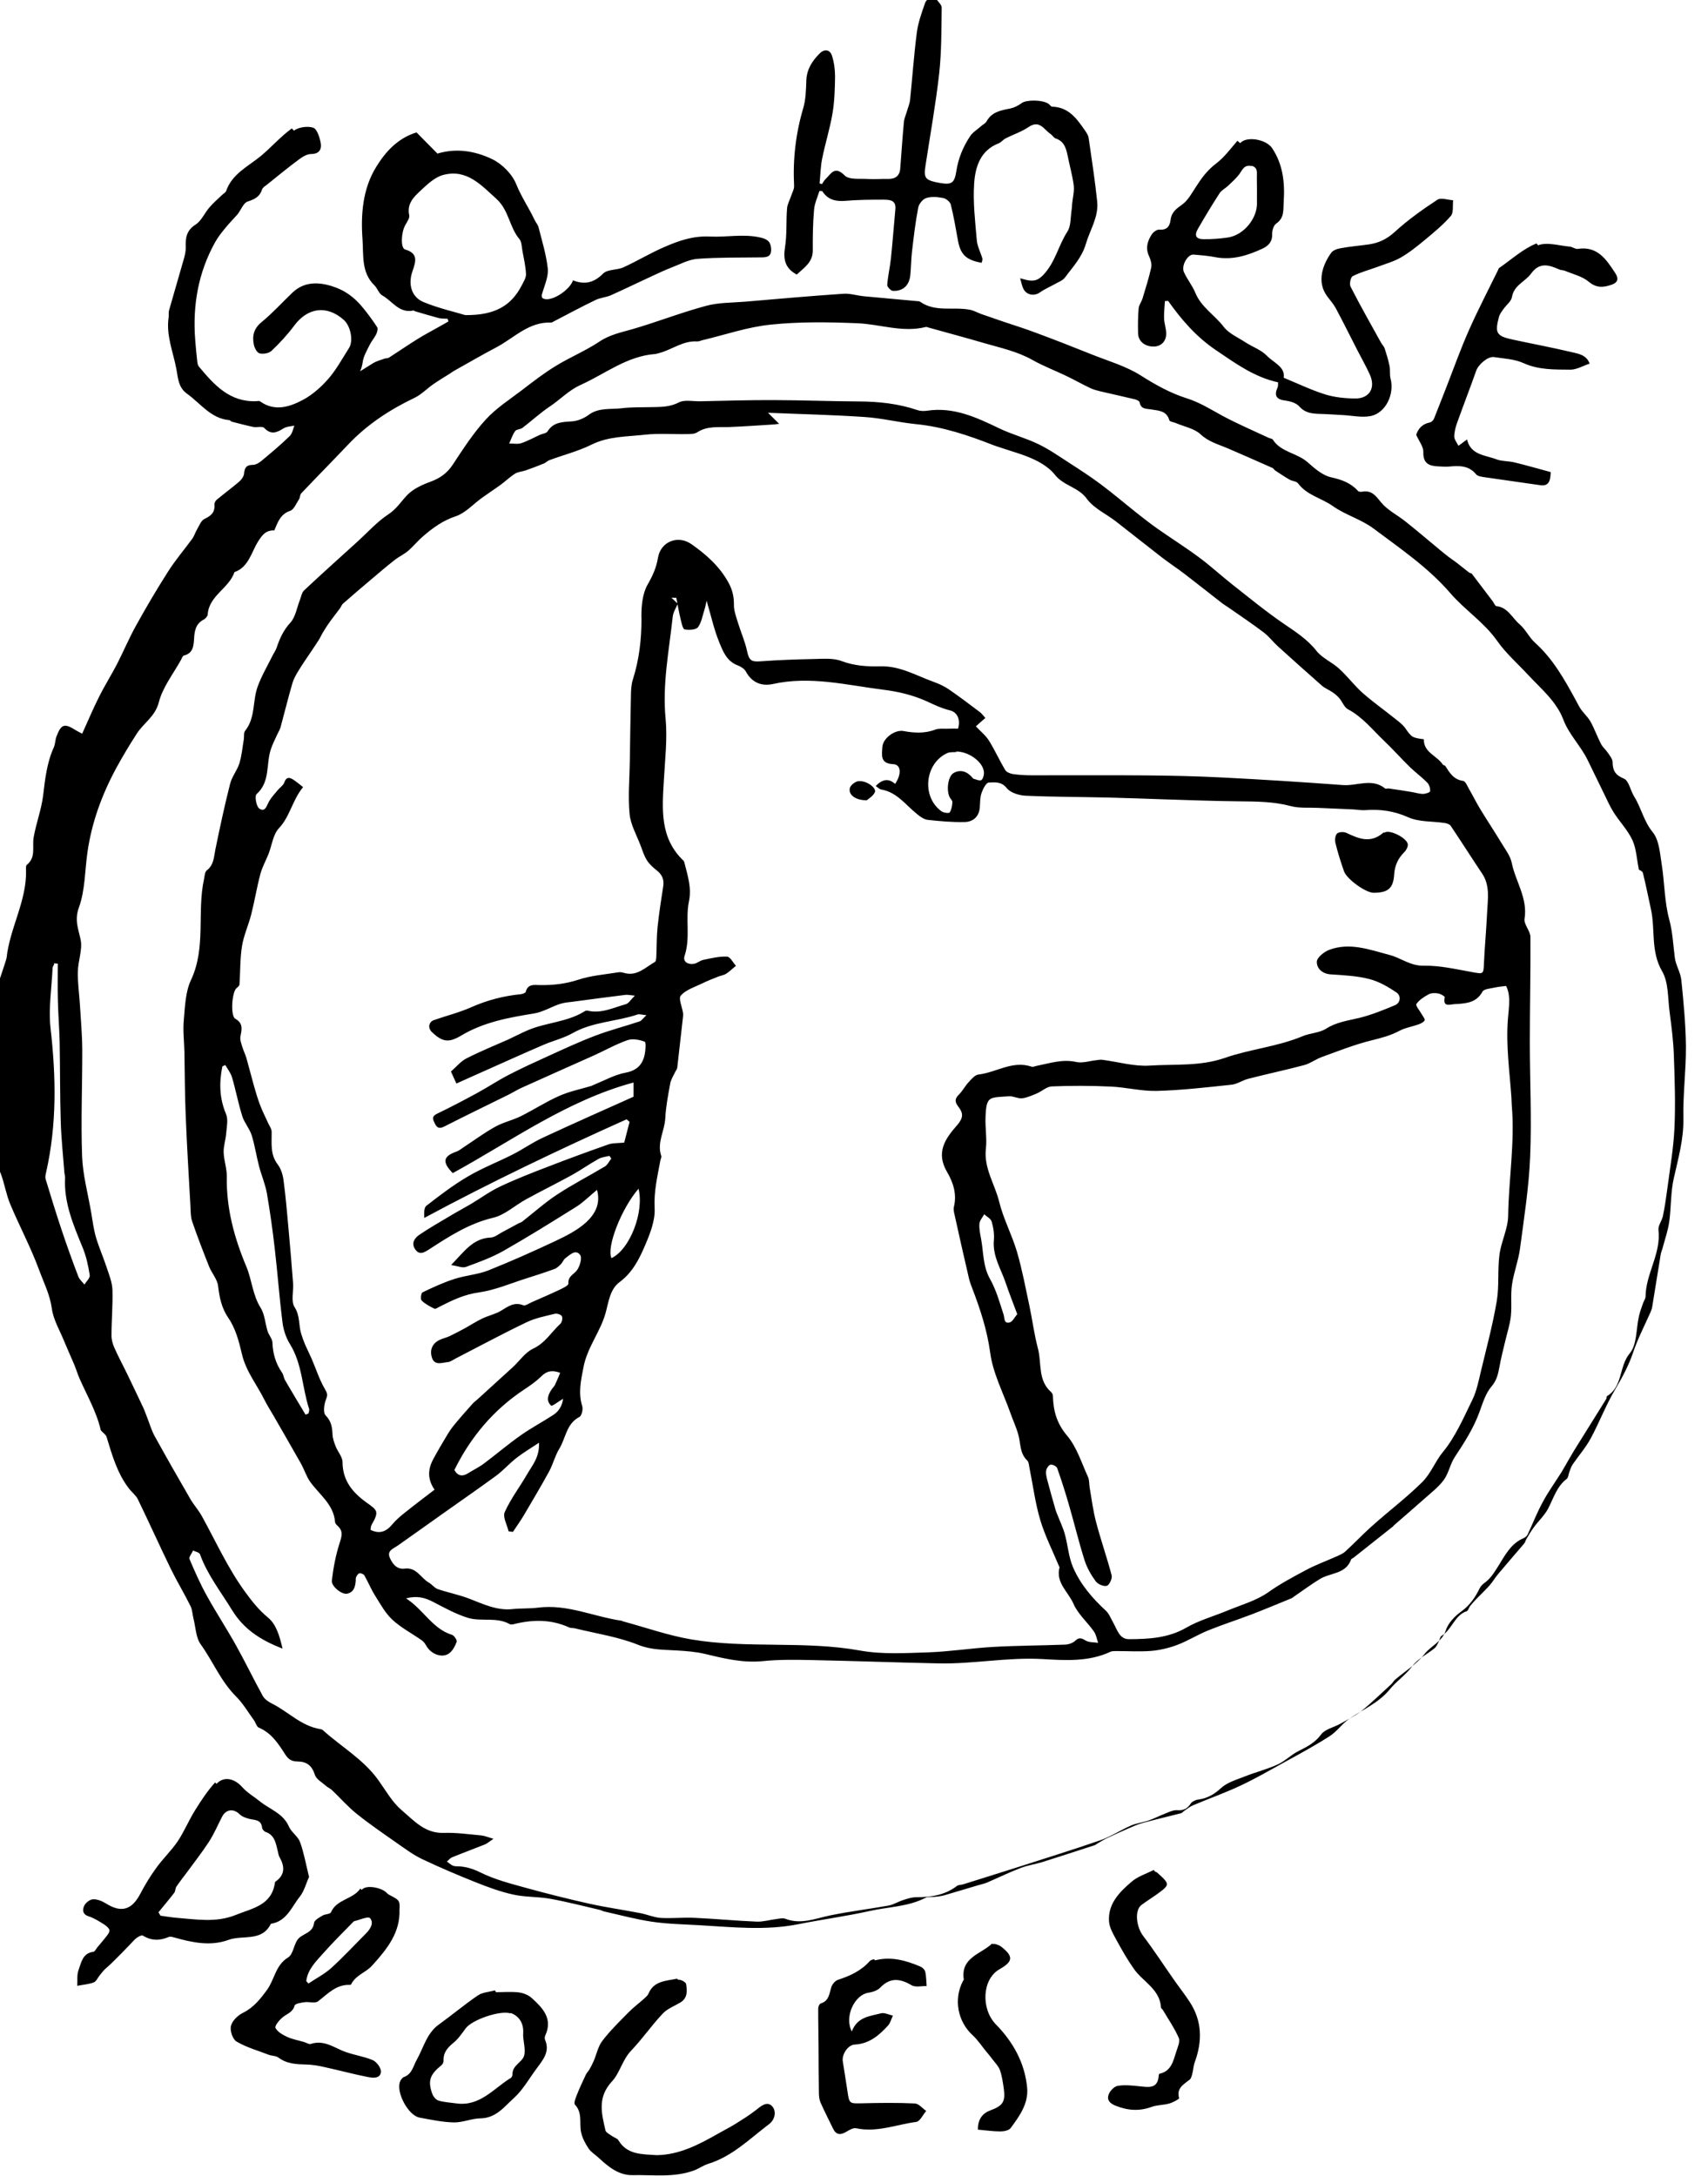 <svg viewBox="0 0 201 256" xmlns="http://www.w3.org/2000/svg"><path d="M79.82 232.91c.27-.06.88.27.92.49 .13.79.2 1.65-.67 2.18 -.72.43-1.56.74-2.1 1.33 -1.3 1.38-2.38 2.96-3.69 4.33 -1.03 1.07-1.35 2.64-2.23 3.59 -1.78 1.9-1.26 3.78-.8 5.79 .06.27.51.48.8.69 .23.17.59.25.72.47 1.03 1.73 2.76 1.64 4.51 1.76 2.69-.03 5.04-1.28 7.37-2.61 .61-.35 1.24-.66 1.84-1.03 .83-.52 1.67-1.04 2.44-1.64 .61-.48 1.32-1.12 1.93-.48 .53.56.36 1.57-.34 2.1 -2.27 1.71-4.31 3.79-7.14 4.67 -.59.18-1.11.56-1.68.78 -2.37.88-4.85.51-7.28.56 -1.6.03-2.83-.98-3.96-2.03 -.41-.38-.91-.67-1.2-1.11 -.4-.6-.76-1.28-.89-1.97 -.2-1.07.19-2.23-.71-3.18 -.16-.17.07-.75.21-1.11 .32-.82.7-1.62 1.07-2.41 .1-.22.29-.4.42-.61 .18-.33.36-.66.51-1.01 .34-.79.51-1.71 1.01-2.36 .91-1.19 2-2.26 3.06-3.33 .57-.59 1.24-1.09 1.86-1.64 .19-.18.42-.36.51-.58 .63-1.53 2.09-1.5 3.36-1.77Zm23.17-2.29c1.86-.48 3.6.01 5.29.72 .25.1.54.37.6.61 .13.54.12 1.13.17 1.7 -.6-.02-1.31.17-1.76-.09 -1.36-.8-2.52-.96-3.71.28 -.33.34-.91.52-1.41.6 -1.56.23-2.85 2.77-1.93 4.55 .66-1.73 2.13-1.79 3.41-2.13 .42-.12.95.16 1.43.27 -.19.39-.3.86-.58 1.17 -1.05 1.15-2.2 2.14-3.91 2.23 -.83.04-1.54 1.2-1.41 1.97 .18 1.15.37 2.3.54 3.45 .23 1.56.22 1.52 1.73 1.49 2.07-.05 4.14-.08 6.21.02 .46.02.89.57 1.34.88 -.39.44-.73 1.23-1.17 1.29 -2.34.31-4.62 1.27-7.07.75 -.35-.08-.83.21-1.18.42 -.69.41-1.19.36-1.55-.39 -.49-1.02-1.01-2.02-1.46-3.04 -.15-.33-.19-.73-.2-1.09 -.03-1.86-.03-3.72-.04-5.57 -.01-1.48-.05-2.96-.04-4.44 0-.2.14-.53.29-.57 .98-.3 1.01-1.15 1.25-1.92 .11-.35.45-.75.77-.86 1.41-.46 2.72-1.05 3.74-2.19 .11-.13.32-.19.49-.24Zm13.84-1.89c.12-.13.73.08.99.28 1.46 1.14 1.41 1.75-.18 2.65 -2.09 1.18-2.21 4.69-.44 6.5 2.02 2.06 3.42 4.55 3.68 7.5 .15 1.84-.92 3.31-1.95 4.7 -.21.28-.8.39-1.21.39 -.85 0-1.7-.13-2.64-.21 -.02-1.21.54-1.92 1.45-2.26 1.46-.54 1.81-.99 1.6-2.55 -.11-.74-.21-1.49-.45-2.18 -.18-.49-.59-.89-.91-1.32 -.22-.3-.46-.58-.7-.87 -.54-.65-1-1.37-1.61-1.93 -1.76-1.61-2.26-4.23-1.14-6.37 .03-.07.11-.14.1-.2 -.39-2.59 2.04-2.97 3.34-4.22Zm-58.52 5.51c.01.04.02.09.03.13 .89 0 1.79-.08 2.67.02 .54.06 1.16.3 1.56.66 1.27 1.16 2.51 2.4 1.61 4.39 -.08.15-.1.39-.03.55 .58 1.35-.22 2.3-.94 3.28 -.9 1.19-1.64 2.56-2.72 3.54 -1.12 1-2.1 2.37-3.92 2.4 -1.06.01-2.11.5-3.16.48 -1.36-.03-2.71-.32-4.05-.57 -1.3-.25-2.74-2.91-2.3-4.18 .07-.23.27-.51.48-.59 .97-.36 1.08-1.28 1.51-2.04 .8-1.41 1.16-3.11 2.6-4.14 1.55-1.11 3.01-2.35 4.59-3.42 .54-.37 1.32-.4 1.99-.59Zm77.59-14.08c.11.06.22.09.3.16 1.52 1.38 1.52 1.39-.15 2.6 -.57.4-1.16.77-1.71 1.18 -.85.62-.63 2.57.19 3.65 1.26 1.66 2.4 3.42 3.6 5.13 .62.89 1.3 1.75 1.9 2.67 1.44 2.23 1.47 4.59.58 7.03 -.16.41-.17.87-.28 1.3 -.07.27-.13.61-.32.77 -.7.57-1.59.99-1.25 2.19 .02.1-.73.51-1.17.63 -.68.19-1.42.16-2.08.4 -1.46.53-2.82.42-4.24-.15 -.72-.29-1.03-.71-.8-1.32 .16-.43.66-.95 1.07-1.01 .83-.14 1.71-.04 2.56.05 1.08.11 2.16.33 2.26-1.27 0-.08.04-.2.08-.2 1.4-.3 1.63-1.5 1.98-2.59 .17-.54.48-1.21.3-1.63 -.51-1.16-1.24-2.21-1.88-3.3 -.06-.1-.21-.17-.21-.26 -.13-2.19-2.13-3.04-3.19-4.56 -.77-1.09-1.43-2.25-2.06-3.41 -.38-.7-.83-1.45-.87-2.2 -.13-2.07 1.24-3.43 2.65-4.64 .73-.63 1.73-.94 2.62-1.39Zm-75.8 16.71c-1.21-.41-4.57.74-5.31 1.77 -.43.58-.85 1.21-1.4 1.66 -.71.58-1.24 1.16-1.19 2.14 0 .18-.12.43-.27.54 -1.32 1.07-1.6 1.8-1.08 3.29 .11.34.43.75.75.85 .66.2 1.38.23 2.08.33 2.8.4 4.41-1.76 6.44-3 .1-.07.19-.26.19-.39 -.05-1.07 1.1-1.42 1.35-2.17 .26-.8-.15-1.81-.09-2.71 .07-1.09-.44-2.02-1.52-2.38Zm-17.53-14.53c.46-.66 2.4-.28 2.96.37 .13.15.34.24.53.34 .94.49 1.02.62.95 1.63 .1 2.65-1.44 4.57-3.02 6.34l-.26.28c-.68.75-1.9 1.08-2.41 2.15 -.02.02-.06.06-.09.06 -1.65-.09-2.65 1.05-3.81 1.94 -.35.26-1.06.02-1.6.1 -.42.06-1.1.17-1.15.4 -.21.77-.84.93-1.35 1.33 -.42.32-1.02 1.05-.9 1.29 .23.47.86.82 1.4 1.07 .61.28 1.29.39 1.95.59 .28.08.6.3.83.22 1.37-.44 2.45.25 3.63.78 1.15.5 2.47.64 3.63 1.13 .45.19 1 .92.97 1.37 -.06.84-.96.73-1.54.62 -1.72-.34-3.41-.8-5.11-1.17 -.69-.16-1.4-.28-2.1-.3 -1.17-.03-2.3-.06-3.3-.81 -.31-.23-.79-.2-1.16-.34 -1.28-.49-2.62-.87-3.78-1.55 -.46-.27-.8-1.29-.66-1.84 .14-.6.8-1.24 1.39-1.53 1.28-.63 2.07-1.64 2.88-2.75 .87-1.22.97-2.87 2.46-3.78 .65-.4.67-1.75 1.3-2.3 .62-.56 1.61-.63 1.75-1.76 .04-.33.61-.63.99-.86 .3-.19.9-.16 1-.39 .67-1.55 2.56-1.5 3.46-2.79Zm-17.09-12.48c.82-.9 2.07-.69 3.02.38 .61.68 1.39 1.12 2.07 1.67 1.15.94 2.75 1.41 3.42 2.96 .29.68 1.07 1.16 1.32 1.84 .46 1.27.69 2.62 1.06 4.1 -.36.78-.57 1.67-1.08 2.31 -.98 1.21-1.54 2.92-3.41 3.2 -1.07 2.17-3.33 1.28-5 1.9 -2.11.77-4.25.31-6.35-.28 -.22-.06-.48-.14-.66-.07 -1.06.45-2.04.47-3.06-.16 -.18-.11-.79.26-1.04.55 -.41.46-2.73 2.84-3.19 3.2 -.32.24-.56.58-.82.89 -.25.29-.42.75-.73.87 -.61.23-1.29.27-1.94.4 .04-.62-.06-1.29.15-1.85 .33-.88.46-1.99 1.75-2.15 .18-.03.33-.37.5-.57 .27-.33.55-.64.81-.97 .23-.31.57-.64.58-.97 0-.25-.4-.57-.69-.75 -.57-.36-1.15-.72-1.77-.92 -.75-.24-.72-.8-.51-1.24 .17-.36.68-.75 1.05-.76 .51-.02 1.09.23 1.54.51 1.76 1.1 3 .75 3.99-1.12 .56-1.06 1.18-2.1 1.89-3.07 .78-1.09 1.78-2.03 2.53-3.14 .77-1.16 1.31-2.47 2.05-3.66 .71-1.14 1.46-2.28 2.36-3.27Zm18.07 15.8c-.24-.25-1.2.2-1.84.35 -.07.01-.13.08-.18.13 -1.17 1.21-2.38 2.39-3.49 3.65 -.86.96-1.83 1.9-2 3.28 .08.09.17.19.26.28 .9-.61 1.89-1.11 2.69-1.83 1.42-1.29 2.72-2.7 4.08-4.06 .54-.55.98-1.27.44-1.85Zm7.93-207.59c2.24-.68 4.44-.3 6.41.64 1.18.56 2.38 1.76 2.86 2.96 .6 1.49 1.49 2.78 2.16 4.2 .14.3.39.56.47.88 .4 1.59.9 3.19 1.08 4.82 .1.88-.31 1.84-.59 2.74 -.15.47-.26.82.35.89 1.02.11 2.87-1.17 3.21-2.22 1.35.54 2.44.31 3.54-.79 .51-.53 1.64-.39 2.4-.74 1.64-.75 3.2-1.7 4.86-2.41 1.67-.73 3.36-1.31 5.31-1.21 1.97.1 3.96-.35 5.97.12 .87.2 1.21.54 1.24 1.38 .02.9-.54.94-1.15.95l-.14 0c-2.46.03-4.92-.01-7.36.17 -1.02.07-2.01.61-2.99.99 -.84.32-1.66.71-2.48 1.09 -1.59.73-3.16 1.5-4.75 2.21 -.58.25-1.25.28-1.81.56 -1.66.8-3.28 1.67-4.91 2.52 -.1.05-.21.13-.3.13 -2.62-.11-4.33 1.78-6.39 2.88 -1.65.87-3.26 1.8-4.88 2.71 -.23.12-.44.27-.66.42 -.66.42-1.34.82-1.98 1.27 -.73.51-1.37 1.19-2.16 1.57 -2.93 1.4-5.59 3.14-7.83 5.51 -1.82 1.92-3.68 3.8-5.5 5.72 -.17.16-.14.5-.27.71 -.32.48-.6 1.21-1.05 1.36 -1.15.39-1.44 1.32-1.86 2.3 -.96-.03-1.39.47-1.93 1.34 -.78 1.25-1.09 2.98-2.76 3.57 -.64 1.92-3 2.75-3.15 4.99 -.02.2-.25.48-.45.58 -.93.48-1.1 1.28-1.15 2.24 -.05.8-.09 1.74-1.2 2 -.15.03-.24.32-.34.51 -.91 1.65-2.16 3.22-2.61 4.99 -.44 1.7-1.8 2.44-2.6 3.7 -.85 1.32-1.66 2.66-2.41 4.04 -1.68 3.11-2.89 6.39-3.39 9.91 -.31 2.17-.27 4.46-1 6.48 -.55 1.5-.07 2.51.2 3.81 .24 1.17-.31 2.49-.33 3.75 -.03 1.32.17 2.64.25 3.96 .1 1.73.26 3.47.27 5.21 .01 4.17-.17 8.35-.02 12.52 .08 2.2.68 4.39 1.06 6.59 .17.99.29 2 .57 2.96 .35 1.2.87 2.36 1.26 3.55 .28.86.65 1.74.68 2.63 .06 1.78-.11 3.58-.11 5.37 -.01.49.14 1.02.35 1.48 .47 1.07 1.04 2.11 1.55 3.17 .63 1.3 1.25 2.61 1.87 3.92 .18.4.31.82.48 1.23 .27.68.47 1.41.83 2.05 1.37 2.48 2.77 4.94 4.2 7.4 .4.69.96 1.3 1.35 2.01 1.66 2.99 3.05 6.12 5.09 8.91 .81 1.11 1.61 2.13 2.69 3.02 .97.8 1.36 2.12 1.72 3.66 -2.64-1.02-4.58-2.31-5.95-4.54 -1.32-2.16-2.9-4.15-3.77-6.57 -.08-.21-.53-.29-.8-.43 -.16.34-.53.77-.43 1 .62 1.47 1.27 2.94 2.05 4.34 1.09 1.97 2.33 3.86 3.43 5.83 1.09 1.95 2.06 3.97 3.14 5.93 .21.39.67.7 1.09.91 1.91.95 3.44 2.64 5.68 3 .1.01.22.05.3.12 2.18 1.97 4.81 3.45 6.56 5.92 .86 1.21 1.62 2.57 2.73 3.51 1.41 1.19 2.72 2.73 4.91 2.66 1.48-.05 2.97.16 4.45.3 .38.03.75.2 1.43.4 -.51.33-.74.55-1.01.66 -1.27.51-2.56.98-3.83 1.5 -.25.09-.43.34-.64.51 .21.15.42.34.65.46 .15.08.36.1.54.1 1 .01 1.86.28 2.81.75 1.66.82 3.52 1.29 5.32 1.79 2.46.68 4.94 1.3 7.44 1.86 1.98.44 4 .72 6 1.11 .8.15 1.58.5 2.38.56 1.31.08 2.64-.07 3.96-.01 2.45.11 4.9.35 7.36.45 .76.03 1.53-.21 2.29-.3 .36-.05.79-.16 1.1-.03 1.82.7 3.5-.04 5.24-.4 2.28-.47 4.59-.75 6.89-1.16 .59-.11 1.14-.47 1.72-.65 .49-.16 1.01-.33 1.51-.33 1.72-.01 3.37-.22 4.8-1.32 .18-.15.5-.12.75-.2 2.25-.71 4.52-1.41 6.77-2.13 3.13-1.01 6.28-1.98 9.39-3.06 1.24-.44 2.38-1.2 3.6-1.73 .64-.28 1.37-.35 2.04-.58 .65-.23 1.27-.55 1.91-.8 .47-.19.99-.45 1.46-.42 .72.05 1.18-.14 1.58-.75 .16-.26.58-.46.9-.5 1.07-.14 1.87-.6 2.69-1.35 .72-.67 1.81-.98 2.77-1.36 1.28-.51 2.64-.85 3.9-1.42 .89-.41 1.61-1.17 2.49-1.6 1-.5 1.9-.96 2.62-1.93 .46-.63 1.5-.83 2.26-1.26 .85-.49 1.76-.92 2.52-1.53 1.21-.98 2.33-2.08 3.49-3.14 .16-.15.26-.37.43-.51 1.17-1 2.54-1.83 3.47-3.02 .77-.99 2.05-1.42 2.5-2.78 .28-.87 1.07-1.69 1.84-2.24 1-.73 1.63-1.65 2.15-2.72 .12-.25.35-.47.58-.64 .7-.5 1.09-1.16 1.56-1.89 .79-1.25 1.5-2.73 3.04-3.37 .18-.08.38-.24.46-.42 .6-1.27 1.11-2.59 1.78-3.82 .66-1.23 1.48-2.36 2.22-3.54 .32-.52.61-1.07.92-1.59 .31-.54.63-1.07.96-1.59 1.12-1.81 2.25-3.61 3.38-5.42 .05-.09.01-.28.08-.32 1.88-1.12 1.39-3.5 2.69-5.05 .86-1.04.73-2.9 1.08-4.39 .11-.5.3-.97.46-1.45 .09-.29.3-.56.31-.83 .03-2.7 1.84-5.04 1.52-7.83 -.06-.52.4-1.07.52-1.63 .2-.97.35-1.94.48-2.92 .32-2.47.76-4.94.88-7.42 .13-2.86.03-5.73-.07-8.59 -.06-1.7-.28-3.39-.5-5.08 -.22-1.62-.11-3.47-.88-4.79 -1.37-2.36-.79-4.88-1.31-7.27 -.32-1.43-.59-2.87-.95-4.29 -.06-.24-.47-.39-.47-.38 -.27-1.31-.31-2.51-.77-3.5 -.55-1.18-1.5-2.15-2.2-3.25 -.46-.73-.8-1.52-1.18-2.29 -.63-1.28-1.25-2.56-1.87-3.84 -.81-1.69-2.2-3-2.88-4.8 -.81-2.13-2.6-3.6-4.12-5.23 -1.24-1.34-2.64-2.56-3.67-4.03 -1.54-2.19-3.79-3.62-5.49-5.59 -2.62-3.04-5.89-5.25-9.04-7.61 -1.45-1.09-3.32-1.6-4.8-2.65 -1.34-.95-3.06-1.27-4.1-2.68 -.19-.25-.68-.25-.99-.43 -.58-.33-1.13-.71-1.69-1.07 -.12-.08-.19-.24-.31-.3 -1.76-.78-3.52-1.56-5.29-2.32 -1.1-.47-2.23-.75-3.18-1.64 -.74-.69-1.92-.9-2.9-1.32 -.27-.12-.73-.16-.78-.33 -.32-1.14-1.25-1.13-2.13-1.28 -.56-.1-1.24 0-1.37-.85 -.03-.14-.35-.29-.55-.34 -1.36-.33-2.72-.62-4.07-.94 -.4-.1-.8-.2-1.16-.37 -.93-.44-1.82-.94-2.74-1.39 -1.36-.66-2.78-1.19-4.09-1.93 -1.79-1.01-3.75-1.42-5.67-1.98 -2.18-.64-4.37-1.22-6.55-1.83 -.11-.03-.23-.1-.33-.07 -2.74.69-5.37-.33-8.05-.44 -3.39-.14-6.81-.19-10.17.16 -2.72.27-5.37 1.19-8.05 1.83 -.22.05-.44.17-.66.15 -1.64-.1-2.91.95-4.39 1.35 -.18.04-.36.12-.54.13 -3.31.25-5.84 2.31-8.71 3.61 -1.44.64-2.43 1.73-3.66 2.55 -1.14.76-2.15 1.7-3.24 2.53 -.25.18-.71.16-.86.38 -.31.43-.47.96-.7 1.46 .47-.01.99.1 1.42-.04 .75-.25 1.46-.65 2.19-.98 .3-.14.75-.17.9-.4 .7-1.13 1.78-1.11 2.91-1.19 .66-.05 1.39-.36 1.93-.76 1.2-.89 2.58-.62 3.89-.78 1.1-.14 2.23-.1 3.35-.13 1.14-.03 2.24.03 3.36-.55 .68-.36 1.68-.12 2.53-.14 2.87-.06 5.74-.15 8.61-.14 3.35.01 6.71.14 10.06.16 2.36.01 4.68.26 6.93 1.03 .33.11.74.11 1.1.06 3.12-.47 5.8.78 8.5 2.08 1.48.71 3.1 1.13 4.59 1.85 1.27.61 2.44 1.43 3.63 2.2 1.27.82 2.54 1.64 3.75 2.55 1.42 1.06 2.78 2.22 4.18 3.33 .8.63 1.61 1.27 2.45 1.86 1.62 1.14 3.31 2.2 4.9 3.38 1.34.99 2.57 2.13 3.89 3.17 1.99 1.56 3.95 3.18 6.04 4.61 1.4.96 2.8 1.84 3.89 3.22 .67.86 1.83 1.33 2.66 2.09 .97.88 1.77 1.96 2.75 2.84 1.22 1.08 2.56 2.02 3.84 3.05 .42.33.88.67 1.19 1.1 .75 1.07.81 1.15 2.2 1.32 -.05 1.56 1.55 1.92 2.24 2.99 .05.08.23.07.28.15 .51.8.98 1.61 2.1 1.76 .27.03.49.59.69.94 .45.78.85 1.59 1.32 2.37 .81 1.33 1.68 2.64 2.49 3.98 .45.75 1.05 1.51 1.22 2.34 .44 2.2 1.9 4.16 1.51 6.59 -.11.65.68 1.42.69 2.14 .03 4.1-.07 8.2-.07 12.3 0 4.51.23 9.03.04 13.53 -.15 3.63-.72 7.25-1.2 10.86 -.19 1.42-.74 2.8-.94 4.23 -.18 1.2 0 2.45-.13 3.67 -.11 1-.44 1.99-.67 2.98 -.24 1.01-.5 2.01-.68 3.03 -.16.82-.3 1.54-.92 2.27 -.71.82-1.05 1.99-1.44 3.05 -.7 1.91-1.78 3.58-2.89 5.26 -.55.83-.72 1.92-1.31 2.72 -.65.87-1.56 1.55-2.38 2.29 -1.14 1.01-2.3 2.01-3.45 3.01 -.06.04-.09.12-.15.16 -1.55 1.22-3.09 2.45-4.64 3.68 -.09.06-.24.11-.27.19 -.62 1.74-2.44 1.55-3.67 2.3 -1.04.63-2.01 1.36-3.01 2.04 -.13.08-.23.19-.36.24 -1.56.63-3.11 1.29-4.68 1.89 -1.7.65-3.43 1.2-5.1 1.88 -1.24.5-2.39 1.23-3.63 1.7 -.98.37-2.03.62-3.06.71 -1.42.11-2.84.01-4.26.02 -.19 0-.39.01-.55.08 -2.57 1.21-5.36 1.01-8.01.86 -4.1-.23-8.11.59-12.16.51 -4.97-.1-9.93-.29-14.89-.39 -1.94-.04-3.89-.08-5.82.12 -2.37.24-4.58-.3-6.82-.84 -1.08-.26-2.2-.34-3.31-.41 -1.54-.1-3-.04-4.56-.66 -2.36-.95-4.95-1.33-7.44-1.94 -.22-.06-.47-.02-.67-.1 -2.15-.99-4.34-.95-6.57-.39 -.15.03-.33.05-.45-.01 -1.56-.88-3.34-.26-4.92-.74 -1.43-.44-2.77-1.19-4.1-1.88 -.96-.5-1.89-.75-3.18-.41 2.07 1.33 3.1 3.58 5.41 4.29 .25.08.62.63.55.82 -.2.52-.5 1.11-.95 1.4 -.83.53-2.05.03-2.58-.86 -.15-.25-.31-.52-.53-.68 -1.17-.83-2.47-1.5-3.5-2.45 -.84-.78-1.42-1.85-2.04-2.84 -.48-.76-.82-1.61-1.27-2.39 -.09-.15-.4-.27-.57-.24 -.16.02-.3.26-.39.44 -.07.12-.04.29-.05.43 -.05.71-.22 1.37-1.03 1.53 -.61.12-1.86-.87-1.78-1.55 .17-1.45.44-2.91.88-4.3 .25-.81.53-1.46-.19-2.12 -.14-.13-.3-.29-.31-.45 -.16-2.07-1.81-3.2-2.9-4.7 -.47-.65-.71-1.45-1.1-2.16 -1.06-1.89-2.15-3.75-3.22-5.62 -.37-.64-.76-1.25-1.09-1.9 -.89-1.79-2.18-3.36-2.65-5.38 -.34-1.47-.75-3.02-1.58-4.23 -.84-1.23-1.06-2.44-1.23-3.81 -.1-.79-.75-1.5-1.06-2.28 -.7-1.76-1.38-3.52-1.99-5.3 -.19-.55-.17-1.18-.2-1.77 -.2-3.58-.42-7.15-.56-10.72 -.11-2.48-.1-4.97-.15-7.45 -.03-1.26-.19-2.54-.07-3.78 .14-1.58.19-3.29.84-4.67 1.81-3.84.68-7.98 1.54-11.89 .07-.36.09-.84.33-1.02 .85-.66.82-1.59 1.01-2.49 .53-2.58 1.08-5.15 1.73-7.7 .21-.84.83-1.57 1.09-2.4 .28-.91.36-1.89.52-2.83 .05-.34-.03-.76.15-.99 1.24-1.54.86-3.52 1.48-5.21 .45-1.24 1.13-2.39 1.72-3.58 .16-.34.39-.64.51-.98 .36-1.1.81-2.08 1.63-2.97 .61-.69.76-1.79 1.13-2.71 .14-.37.21-.83.47-1.07 2.09-1.96 4.22-3.87 6.34-5.79 1.19-1.09 2.29-2.32 3.62-3.19 .92-.61 1.43-1.44 2.12-2.18 .71-.77 1.81-1.27 2.83-1.64 1.1-.41 1.91-.98 2.57-1.97 1.21-1.83 2.41-3.7 3.88-5.31 1.23-1.35 2.82-2.37 4.29-3.49 1.29-.99 2.58-1.99 3.96-2.83 1.67-1.03 3.51-1.78 5.13-2.86 1.23-.83 2.56-1.09 3.92-1.48 2.89-.84 5.71-1.95 8.62-2.73 1.48-.41 3.09-.37 4.65-.5 3.83-.33 7.67-.67 11.52-.93 .79-.06 1.6.21 2.4.29 .69.06 1.38.13 2.07.19l4.15.38c.14.01.32 0 .43.08 1.81 1.27 3.94.55 5.89.95 .44.09.86.33 1.29.49 .86.3 1.72.6 2.58.89 1.31.44 2.63.85 3.92 1.34 2.21.82 4.41 1.68 6.6 2.56 1.91.76 3.96 1.35 5.68 2.44 1.73 1.1 3.51 2.09 5.42 2.69 1.52.48 2.79 1.29 4.15 2.03 1.78.96 3.65 1.76 5.49 2.62 .16.07.41.09.49.22 .97 1.49 2.86 1.55 4.1 2.66 .81.72 1.75 1.54 2.75 1.76 1.26.28 2.32.66 3.18 1.62 .09.1.36.1.53.07 1.1-.18 1.56.51 2.19 1.28 .74.9 1.89 1.46 2.83 2.21 1.37 1.09 2.71 2.23 4.06 3.35 .33.27.67.55 1.02.82 .33.25.68.48 1.02.74 .48.37.95.75 1.43 1.13 .08.06.24.04.3.12 .82 1.07 1.63 2.15 2.45 3.23 .15.2.28.57.45.59 1.34.14 1.84 1.37 2.7 2.11 .73.62 1.16 1.59 1.88 2.23 2.06 1.86 3.39 4.22 4.69 6.6l.48.89c.34.62.94 1.1 1.3 1.72 .48.85.8 1.78 1.25 2.65 .2.39.57.69.82 1.06 .22.33.54.71.55 1.07 .01.99.29 1.53 1.33 1.96 .59.25.77 1.42 1.22 2.13 .83 1.32 1.11 2.88 2.17 4.17 .76.93.85 2.48 1.06 3.79 .34 2.16.32 4.41.89 6.5 .4 1.49.46 2.97.65 4.46 .11.9.68 1.75.77 2.66 .26 2.58.51 5.17.54 7.76 .02 2.83-.36 5.66-.3 8.49 .05 2.47-.62 4.76-1.14 7.11 -.37 1.65-.29 3.4-.53 5.09 -.15 1.04-.51 2.05-.78 3.08 -.07.25-.18.49-.22.74 -.34 2.07-.67 4.15-1.01 6.23 -.04.21-.13.42-.22.63 -.69 1.55-1.48 3.08-2.02 4.68 -.52 1.53-1.26 2.9-2.08 4.29 -1.11 1.86-1.88 3.91-2.91 5.82 -.59 1.08-1.42 2.03-2.12 3.05 -.18.26-.27.59-.39.89 -.11.27-.11.66-.31.81 -1.19.91-1.55 2.29-2.2 3.52 -.42.79-1.13 1.44-1.67 2.18 -.33.44-.6.92-.88 1.39 -.1.15-.13.36-.24.5 -1.01 1.19-2.05 2.37-3.05 3.57 -.36.42-.64.91-1 1.33 -.51.57-1.07 1.1-1.6 1.65 -.25.26-.5.53-.72.81 -.16.2-.23.56-.42.62 -1.45.5-1.72 2.18-2.95 2.9 -.18.1-.2.44-.32.66 -.15.27-.27.61-.51.8 -.87.71-1.96 1.23-2.61 2.1 -.79 1.06-1.9 1.8-2.65 2.73 -1.35 1.64-3.16 2.35-4.77 3.47 -.84.57-1.44 1.48-2.29 2.03 -1.27.81-2.59 1.56-3.91 2.29l-1.33.73c-1.76.97-3.5 1.98-5.32 2.83 -1.81.85-3.69 1.51-5.53 2.29 -.39.16-.72.44-1.06.67 -.12.07-.21.23-.34.26 -1.53.39-3.06.75-4.57 1.16 -.57.15-1.11.41-1.65.64 -.83.35-1.65.73-2.46 1.11 -.38.17-.73.4-1.09.61 -.16.08-.29.21-.45.26 -2.05.66-4.1 1.34-6.15 1.98 -.86.26-1.76.38-2.58.71 -1.33.51-2.61 1.14-3.92 1.7 -.34.14-.71.21-1.07.32 -1.32.39-2.63.79-3.94 1.17 -.36.1-.73.14-1.09.18 -.37.04-.8-.05-1.11.11 -2.07 1.07-4.39 1.06-6.59 1.56 -2.79.62-5.64 1-8.44 1.56 -3.86.76-7.72.33-11.58.11 -1.87-.11-3.74-.14-5.58-.41 -1.9-.28-3.76-.79-5.64-1.21 -.19-.05-.35-.15-.53-.19 -1.94-.45-3.86-.95-5.81-1.3 -1.43-.26-2.92-.18-4.33-.49 -1.51-.33-2.98-.87-4.41-1.44 -2.13-.85-4.25-1.75-6.32-2.73 -1.03-.49-1.96-1.18-2.89-1.83 -1.63-1.14-3.27-2.26-4.82-3.5 -1.05-.84-1.94-1.87-2.91-2.79 -.21-.2-.5-.31-.71-.5 -.47-.42-1.15-.79-1.31-1.31 -.34-1.08-.96-1.55-2.01-1.56 -.68-.01-1.08-.2-1.49-.85 -.79-1.24-1.61-2.51-3.09-3.13 -.27-.12-.37-.59-.58-.88 -.69-.95-1.29-1.98-2.11-2.8 -1.79-1.78-2.71-4.12-4.15-6.12 -.58-.8-.59-2-.85-3.02 -.13-.5-.13-1.04-.35-1.48 -.74-1.49-1.6-2.91-2.33-4.4 -1.32-2.71-2.55-5.46-3.87-8.17 -.24-.49-.73-.84-1.06-1.28 -1.38-1.8-1.97-3.93-2.62-6.05 -.1-.3-.45-.52-.68-.78 -.49-2.16-1.61-4.07-2.49-6.07 -.24-.54-.41-1.11-.63-1.65 -.4-.95-.83-1.88-1.22-2.83 -.51-1.25-1.25-2.48-1.42-3.77 -.23-1.66-.97-3.1-1.52-4.6 -.97-2.63-2.3-5.11-3.38-7.69 -.49-1.16-.67-2.44-1.12-3.61 -.5-1.28-1.19-2.48-1.75-3.73 -.24-.52-.49-1.08-.53-1.63 -.08-1.27-.08-2.55-.01-3.82 .05-.93-.45-1.99.62-2.73 .19-.14.14-.64.17-.97 .23-2.49.34-4.99.73-7.44 .26-1.64.92-3.21 1.4-4.81 .02-.08.05-.15.06-.22 .38-3.55 2.41-6.74 2.29-10.4 -.01-.19-.02-.46.08-.54 1.13-.9.62-2.16.82-3.27 .29-1.64.9-3.23 1.11-4.88 .23-1.95.44-3.88 1.26-5.69 .18-.4.16-.89.32-1.3 .56-1.46.94-1.56 2.3-.69 .21.13.45.23.72.38 .68-1.5 1.29-2.96 2.01-4.38 .64-1.29 1.41-2.5 2.07-3.77 .79-1.54 1.46-3.15 2.31-4.66 1.18-2.13 2.42-4.23 3.73-6.28 .85-1.34 1.9-2.56 2.84-3.85 .25-.36.37-.8.6-1.17 .24-.41.44-.96.81-1.14 .74-.36 1.26-.73 1.19-1.65 -.02-.2.1-.48.26-.61 .88-.73 1.8-1.41 2.67-2.15 .26-.23.53-.61.56-.94 .06-.68.27-1.02 1.02-1.02 .33 0 .72-.22.99-.44 1.15-.96 2.31-1.92 3.38-2.97 .36-.37.39-1.04.67-1.51 .19-.33.5-.74.83-.82 .97-.23 1.62-.66 1.73-1.73 .02-.22.22-.48.42-.61 2.02-1.31 4.06-2.6 6.12-3.87 .4-.25.89-.38 1.34-.54 .17-.07.39-.03.54-.12 1.12-.72 2.22-1.48 3.35-2.18 .78-.49 1.6-.92 2.4-1.37 .42-.24.84-.47 1.26-.71 -.04-.11-.07-.22-.1-.32 -.35-.03-.71 0-1.03-.08 -.94-.25-1.87-.53-2.79-.8 -.08-.03-.15-.1-.21-.09 -1.68.36-2.47-1.12-3.65-1.77 -.41-.23-.57-.84-.93-1.19 -1.56-1.52-1.27-3.53-1.4-5.37 -.22-2.97.02-5.99 1.6-8.55 1.08-1.77 2.55-3.41 4.76-4.07Zm-23.2 195.46c-.69-.79-1.66-.74-2.14.19 -.51.98-.94 2.01-1.54 2.94 -.8 1.23-1.71 2.39-2.58 3.58 -.42.57-.87 1.13-1.26 1.71 -.14.2-.11.53-.25.72 -.6.78-1.24 1.53-1.86 2.3 .07.13.15.27.23.4 .63.08 1.27.2 1.91.25 2.32.18 4.61.6 6.93-.33 2-.81 4.27-1.12 4.64-3.84 0-.04.03-.07.06-.09 1.17-.81 1.08-1.82.46-2.91 -.09-.16-.12-.36-.16-.54 -.25-.95-.32-2-1.48-2.4 -.18-.06-.38-.32-.4-.51 -.11-.96-.86-.86-1.5-1.02 -.41-.11-.88-.26-1.13-.55Zm51.48-142.5c-.21.5-.53.98-.59 1.5 -.43 4-1.24 7.95-.84 12.04 .22 2.35-.07 4.76-.2 7.15 -.2 3.42-.52 6.85 2.3 9.53 .07.07.1.19.13.3 .36 1.47.85 2.87.52 4.48 -.44 2.09.19 4.28-.51 6.4 -.25.73.4 1.07 1.1.96 .38-.07.73-.4 1.12-.47 .91-.19 1.85-.42 2.77-.38 .36.01.7.7 1.05 1.08 -.39.31-.74.67-1.16.94 -.3.18-.69.23-1.02.37 -.63.25-1.26.5-1.87.8 -.85.41-1.85.72-2.44 1.39 -.3.33.15 1.34.26 2.04 .02.14.02.3 0 .44 -.23 2-.45 4.01-.68 6.02 -.03.17-.16.32-.24.49 -.21.45-.51.9-.59 1.38 -.25 1.35-.51 2.72-.58 4.09 -.08 1.48-1.01 2.87-.47 4.42 .05.15-.08.35-.11.54 -.34 1.85-.78 3.66-.67 5.62 .07 1.41-.52 2.93-1.1 4.29 -.69 1.62-1.48 3.23-3 4.36 -1.17.86-1.31 2.34-1.67 3.65 -.62 2.23-2.17 4.05-2.61 6.41 -.3 1.56-.63 3-.14 4.56 .11.37-.06 1.13-.34 1.27 -1.53.79-1.59 2.46-2.34 3.7 -.52.84-.75 1.85-1.23 2.73 -.95 1.73-1.96 3.43-2.96 5.13 -.4.67-.86 1.31-1.29 1.96v0l-.51-.07c-.18-.77-.71-1.69-.45-2.26 .69-1.55 1.75-2.93 2.6-4.4 .61-1.07 1.51-2.03 1.43-3.76 -1.02.68-1.87 1.18-2.64 1.78 -.85.66-1.57 1.49-2.44 2.13 -2.05 1.5-4.14 2.94-6.21 4.41 -1.79 1.26-3.57 2.55-5.36 3.8 -.51.35-1.26.58-.91 1.4 .31.73.83 1.41 1.75 1.29 1.4-.19 1.89 1.1 2.84 1.64 .38.21.66.63 1.06.77 1.21.41 2.49.66 3.69 1.12 1.65.63 3.25 1.43 5.11 1.23 .99-.11 2.01-.04 3-.17 3.42-.44 6.54 1.06 9.82 1.54 .07.01.13.06.2.08 2.67.72 5.31 1.66 8.03 2.12 6.56 1.11 13.27.12 19.86 1.31 2.6.47 5.35.29 8.03.21 2.55-.09 5.09-.5 7.64-.64 2.81-.16 5.64-.16 8.46-.27 .4-.02.88-.18 1.17-.45 .47-.45.76-.31 1.25-.02 .39.23.96.18 1.45.26 -.16-.45-.23-.97-.5-1.34 -.78-1.11-1.88-2.05-2.4-3.25 -.6-1.4-2.13-2.49-1.64-4.3 0-.03-.04-.07-.05-.1 -.76-1.82-1.66-3.59-2.22-5.46 -.59-1.98-.85-4.05-1.26-6.08 -.07-.33-.08-.75-.29-.94 -.88-.84-.74-1.96-1.02-2.98 -.25-.91-.66-1.77-.97-2.66 -.83-2.33-2.03-4.61-2.35-7.01 -.36-2.66-1.16-5.1-2.1-7.55 -.15-.38-.29-.76-.39-1.16 -.59-2.53-1.16-5.06-1.72-7.6 -.07-.29-.13-.61-.06-.87 .37-1.5-.1-2.89-.8-4.08 -1.36-2.31-.23-3.92 1.16-5.5 .76-.87.76-1.42.18-2.17 -.42-.54-.49-.93.04-1.44 .44-.44.74-1.03 1.17-1.49 .32-.36.73-.83 1.15-.88 2.09-.24 4-1.69 6.24-.92 .18.06.43-.07.65-.11 1.52-.3 2.99-.81 4.62-.44 .74.16 1.6-.14 2.4-.22 .21-.03.44-.07.66-.04 1.86.24 3.73.8 5.57.68 2.94-.19 5.9.11 8.83-.9 2.98-1.04 6.21-1.32 9.17-2.56 .88-.37 1.96-.38 2.74-.87 1.22-.78 2.54-.95 3.88-1.27 1.46-.35 2.87-.93 4.26-1.51 .69-.3.67-1.14.2-1.46 -.99-.68-2.09-1.32-3.23-1.61 -1.47-.38-3.02-.45-4.55-.55 -1.02-.07-1.65-.72-1.63-1.49 .01-.49.84-1.16 1.44-1.39 2.43-.92 4.75-.03 7.1.59 1.36.35 2.45 1.3 4.03 1.27 1.91-.04 3.84.42 5.75.76 1.3.23 1.29.27 1.35-1.13 .09-1.97.28-3.94.37-5.91 .07-1.55.37-3.13-.59-4.56 -1.25-1.87-2.45-3.76-3.7-5.62 -.13-.19-.46-.29-.71-.33 -1.44-.22-3.01-.1-4.28-.67 -1.69-.76-3.32-.97-5.09-.84 -.48.03-.97-.07-1.45-.09 -1.37-.07-2.74-.11-4.11-.18 -1.07-.05-2.18.06-3.19-.21 -2.02-.54-4.05-.54-6.11-.56 -2.92-.03-5.83-.14-8.74-.23 -2.17-.07-4.33-.16-6.49-.21 -3.3-.08-6.59-.07-9.88-.22 -.76-.04-1.76-.35-2.19-.89 -.64-.81-1.42-.68-2.11-.66 -.31 0-.7.76-.86 1.24 -.18.51-.16 1.09-.2 1.64 -.07 1.12-.77 1.74-1.79 1.77 -1.45.03-2.91-.1-4.35-.26 -.44-.05-.89-.39-1.25-.68 -1.34-1.07-2.36-2.58-4.22-2.89 -.22-.04-.4-.25-.64-.41 .76-.79 1.5-.95 2.28-.25 .79-1.15.7-2.28-.21-2.32 -1.58-.07-1.34-1.07-1.29-2.01 .06-1.07 1.51-2.07 2.47-1.89 1.24.23 2.5.31 3.74-.16 .39-.16.87-.1 1.32-.11 .47-.02.94-.01 1.38-.01 .33-1.13-.13-1.96-.99-2.16 -1.02-.25-1.87-.68-2.8-1.1 -1.56-.7-3.31-1.11-5.01-1.32 -4.31-.54-8.59-1.65-12.99-.67 -1.35.29-2.48-.17-3.19-1.48 -.18-.33-.61-.58-.97-.72 -1.27-.48-1.72-1.64-2.15-2.7 -.61-1.48-.95-3.05-1.49-4.9 -.12.51-.16.76-.24 1 -.24.72-.35 1.54-.78 2.12 -.24.31-1.05.35-1.56.26 -.22-.04-.36-.71-.46-1.12 -.21-.86-.36-1.73-.53-2.6v0l-.57-.01Zm97.59 44.95c-.64.08-1.07.11-1.49.21 -.49.11-1.22.15-1.4.47 -.68 1.24-1.78 1.37-2.91 1.45l-.37.02c-.57.03-1.41.4-1.16-.82 .01-.1-.49-.39-.78-.44 -.36-.06-.8-.06-1.1.1 -.55.29-1.12.66-1.46 1.15 -.12.17.4.78.63 1.2 .13.24.42.57.35.71 -.12.23-.46.39-.74.49 -.73.26-1.54.38-2.21.74 -1.03.55-2.08.83-3.21 1.11 -2.03.49-3.98 1.27-5.94 1.98 -.73.26-1.37.77-2.11.96 -2.17.58-4.37 1.04-6.54 1.6 -.68.17-1.31.63-1.98.7 -2.92.31-5.85.65-8.78.73 -1.81.05-3.62-.43-5.44-.51 -2.31-.11-4.62-.11-6.92-.02 -.6.02-1.16.56-1.76.82 -.57.24-1.16.51-1.75.58 -.5.05-1.04-.28-1.54-.24 -2.34.17-2.66-.05-2.76 2.41 -.06 1.25.18 2.53.04 3.77 -.26 2.28 1.05 4.14 1.56 6.21 .49 2.02 1.51 3.91 2.1 5.91 .61 2.09 1.01 4.25 1.47 6.39 .35 1.66.56 3.36 1 5 .45 1.71-.04 3.73 1.55 5.11 .12.1.21.33.21.5 .05 1.72.45 3.19 1.67 4.63 1.14 1.35 1.7 3.21 2.46 4.86 .17.38.12.86.2 1.29 .23 1.34.4 2.7.75 4.02 .55 2.1 1.28 4.16 1.83 6.26 .09.36-.26 1.13-.56 1.23 -.36.11-1.06-.18-1.31-.52 -.55-.76-1.04-1.6-1.32-2.49 -.68-2.14-1.2-4.33-1.83-6.49 -.42-1.46-.88-2.91-1.39-4.34 -.08-.22-.54-.45-.77-.41 -.22.03-.47.41-.52.67 -.07.34.02.73.11 1.08 .31 1.18.64 2.35.98 3.53 .05.2.14.4.22.59 .29.76.66 1.51.88 2.3 .36 1.29.44 2.69.97 3.91 .85 1.98 2.26 3.63 3.86 5.1 .39.36.59.93.87 1.41l.04.08c.44.78.7 1.86 1.8 1.86 2.32-.01 4.61-.12 6.75-1.35 1.48-.86 3.19-1.33 4.79-1.99 1.65-.69 3.45-1.18 4.88-2.19 1.39-.99 2.87-1.77 4.36-2.57 1.18-.64 2.46-1.1 3.69-1.65 .33-.16.7-.3.97-.54 .76-.69 1.48-1.43 2.22-2.14 2.19-2.11 4.67-3.88 6.85-6.04 1.07-1.07 1.51-2.42 2.43-3.53 1.48-1.79 2.44-4.04 3.48-6.16 .51-1.05.74-2.24 1.01-3.38 .66-2.74 1.39-5.46 1.86-8.23 .3-1.79.08-3.66.32-5.47 .2-1.54 1-3.04 1.02-4.56 .07-4.33.8-8.64.43-12.97 -.03-.3-.02-.6-.04-.9 -.21-3.08-.66-6.13-.42-9.25 .1-1.44.47-3.08-.46-4.33ZM91.7 49.87c-.19-.01-.37.05-.56.06 -1.78.11-3.55.24-5.32.31 -1.3.04-2.61-.15-3.79.63 -.31.2-.79.19-1.2.2 -1.65.03-3.3-.11-4.93.07 -2.12.24-4.29.17-6.31 1.18 -1.56.77-3.28 1.2-4.92 1.81 -.24.08-.43.3-.67.4 -.71.29-1.42.56-2.14.81 -.41.14-.89.16-1.24.38 -.58.36-1.08.85-1.63 1.26 -.74.54-1.51 1.04-2.25 1.57 -1.03.74-1.95 1.79-3.09 2.18 -1.52.5-2.7 1.36-3.85 2.35 -.63.54-1.16 1.2-1.79 1.74 -.47.4-1.05.66-1.54 1.04 -.93.73-1.83 1.49-2.73 2.26 -1.13.95-2.26 1.91-3.37 2.89 -.16.14-.23.38-.36.56 -.37.5-.76.98-1.12 1.48 -.29.4-.57.82-.82 1.24 -.2.31-.34.65-.53.96 -.32.51-.67 1.01-1 1.51 -.48.71-.97 1.42-1.42 2.16 -.28.46-.56.94-.71 1.46 -.5 1.72-.93 3.47-1.4 5.2 -.08.27-.25.53-.37.8 -.27.59-.57 1.17-.77 1.78 -.58 1.74-.04 3.81-1.68 5.27 -.24.21-.03 1.46.33 1.7 .73.48.87-.41 1.17-.9 .27-.45.64-.85.98-1.26 .26-.32.66-.56.79-.92 .22-.64.57-.63 1.02-.35 .41.26.79.59 1.19.9 -1.27 1.53-1.53 3.44-2.84 4.83 -.7.74-.83 2.01-1.23 3.04 -.31.77-.73 1.52-.95 2.32 -.42 1.57-.68 3.19-1.08 4.77 -.32 1.26-.89 2.48-1.09 3.75 -.24 1.49-.19 3.03-.3 4.54 -.02.15-.23.29-.37.42 -.52.5-.71 3.24-.12 3.58 .95.54.77 1.24.61 2.06 -.08.35.07.77.18 1.14 .14.48.37.94.52 1.43 .3 1.06.57 2.14.87 3.2 .22.77.44 1.55.73 2.3 .26.71.62 1.39.93 2.09 .16.36.44.72.44 1.09 .02 1.32-.2 2.65.72 3.84 .38.5.6 1.22.68 1.86 .26 1.98.43 3.99.61 5.98 .18 2.04.36 4.08.51 6.12 .07.95-.27 2.13.18 2.82 .67 1.04.45 2.14.79 3.17 .12.38.25.77.41 1.14 .25.59.55 1.17.81 1.77 .51 1.18.9 2.43 1.55 3.54 .28.48.36.68.14 1.22 -.23.57-.37 1.56-.05 1.89 .66.68.77 1.36.81 2.2 .01.48.19.98.37 1.44 .24.63.81 1.24.81 1.86 .01 2.2 1.21 3.6 2.86 4.78 1.25.89 1.47 1.02.56 2.6 -.1.17-.09.4-.12.59 1.1.54 1.87.18 2.57-.66 .42-.52.95-.95 1.47-1.37 1.15-.92 2.33-1.81 3.49-2.7 -.88-1.27-.78-2.46-.12-3.65 .48-.89.99-1.76 1.51-2.62 .28-.48.59-.95.95-1.38 .67-.82 1.38-1.61 2.08-2.4 .19-.22.43-.4.65-.59 1.38-1.26 2.77-2.52 4.16-3.79 .79-.74 1.46-1.74 2.39-2.17 1.42-.67 2.14-1.96 3.2-2.93 .18-.18.28-.67.16-.88 -.11-.2-.59-.35-.84-.28 -1.12.28-2.29.5-3.32 1 -2.82 1.35-5.56 2.83-8.34 4.26 -.3.15-.6.39-.91.42 -.67.06-1.53.44-1.86-.47 -.28-.78-.08-1.58.7-2.04 .4-.24.89-.33 1.32-.52 .6-.29 1.2-.6 1.79-.92 .69-.38 1.36-.82 2.07-1.16 .71-.35 1.52-.51 2.2-.91 .84-.5 1.57-1.1 2.66-.66 .24.09.66-.23 1-.37 1.06-.47 2.13-.92 3.18-1.42 .42-.2 1.14-.53 1.12-.76 -.06-.86.59-1.05.98-1.54 .37-.46.66-1.5.4-1.84 -.53-.71-1.2 0-1.72.38 -.23.16-.33.49-.53.7 -.23.22-.48.48-.77.58 -1.1.4-2.21.76-3.32 1.11 -1.84.58-3.66 1.37-5.54 1.64 -1.73.23-3.17.93-4.65 1.68 -.2.1-.48.3-.61.24 -.54-.26-1.09-.55-1.51-.96 -.15-.15-.07-.88.1-.96 1.23-.59 2.48-1.17 3.77-1.58 1.29-.42 2.71-.51 3.97-1 2.68-1.07 5.32-2.25 7.94-3.48 1.26-.6 2.58-1.26 3.59-2.19 .94-.88 1.74-2.08 1.27-3.81 -.9.74-1.59 1.45-2.41 1.97 -2.85 1.78-5.7 3.56-8.62 5.22 -1.39.78-2.91 1.33-4.41 1.88 -.41.14-.96-.11-1.73-.23 1.54-1.58 2.57-3.15 4.67-3.23 .44-.02.88-.38 1.3-.61 .63-.33 1.26-.68 1.89-1.02 .16-.09.36-.13.5-.24 1.36-1.06 2.66-2.23 4.1-3.18 1.82-1.2 3.78-2.2 5.65-3.32 .31-.19.49-.61.74-.92 -.08-.11-.15-.22-.22-.32 -.44.11-.92.15-1.3.37 -1.07.59-2.07 1.31-3.14 1.9 -1.77.97-3.58 1.86-5.35 2.83 -1.31.71-2.5 1.85-3.89 2.18 -2.84.67-5.18 2.19-7.54 3.72 -.65.42-1.19.71-1.68-.07 -.43-.69-.01-1.27.51-1.63 1.16-.79 2.39-1.49 3.6-2.21 .83-.5 1.68-.95 2.51-1.44 1.14-.68 2.22-1.48 3.41-2.04 1.87-.88 3.81-1.64 5.75-2.38 2.32-.9 4.66-1.75 7.01-2.58 .48-.17 1.04-.13 1.85-.21 .15-.59.39-1.51.63-2.44v0l-.35-.3c-8.03 3.6-15.97 7.39-23.81 11.6 -.02-.53-.05-1.19.24-1.42 1.58-1.23 3.19-2.46 4.92-3.47 1.68-.99 3.53-1.7 5.28-2.59 1.19-.61 2.29-1.39 3.5-1.95 3.56-1.66 7.15-3.24 10.69-4.83v0 -1.67c-7.86 2.12-14.34 6.87-21.28 10.66 -1.28-1.32-1.14-1.99.49-2.55 .26-.1.49-.3.74-.46 1.25-.82 2.46-1.72 3.76-2.44 .94-.53 2.04-.76 3.01-1.24 1.53-.76 2.98-1.71 4.55-2.4 1.19-.53 2.51-.79 3.77-1.17 .14-.05.26-.13.4-.18 1.19-.48 2.35-1.14 3.59-1.37 1.31-.24 2-.9 2.27-2.09 .11-.52.18-1.49.01-1.56 -.63-.24-1.43-.39-2.03-.18 -1.37.48-2.65 1.21-3.98 1.81 -2.78 1.25-5.57 2.47-8.34 3.73 -.6.26-1.15.61-1.73.9 -2.51 1.24-5.02 2.45-7.51 3.72 -.58.29-.86.16-1.11-.36 -.23-.47-.41-.83.27-1.15 1.6-.77 3.18-1.6 4.74-2.45 1.25-.68 2.44-1.48 3.71-2.13 1.5-.78 3.04-1.48 4.58-2.18 1.85-.84 3.69-1.7 5.59-2.42 1.7-.65 3.48-1.1 5.21-1.68 .24-.09.42-.37.8-.73 -.55-.05-.83-.16-1.05-.08 -2.51.85-5.26.84-7.65 2.2 -1.05.59-2.27.88-3.39 1.36 -2.17.93-4.32 1.9-6.47 2.86 -1.25.55-2.5 1.12-3.8 1.7 -.25-.55-.46-1.01-.64-1.41 .66-.58 1.17-1.22 1.83-1.55 1.6-.82 3.27-1.49 4.91-2.22 .76-.35 1.51-.75 2.28-1.08 2.14-.92 4.59-.95 6.63-2.19 .11-.08.28-.16.4-.13 1.62.4 3.07-.35 4.55-.76 .32-.1.56-.52 1.04-1 -.62-.06-.87-.12-1.11-.09 -2.08.26-4.15.53-6.22.81 -.5.06-1.02.1-1.49.26 -1.03.34-2 .95-3.05 1.12 -2.99.48-5.93 1.02-8.57 2.6 -1.48.88-2.21.76-3.45-.42 -.49-.46-.38-1.18.24-1.4 1.45-.51 2.96-.88 4.36-1.5 1.89-.84 3.84-1.35 5.88-1.55 .2-.03.54-.14.57-.28 .25-.97 1.03-.8 1.68-.79 1.53.02 3-.14 4.5-.63 1.51-.5 3.16-.62 4.75-.88 .21-.04.44.02.66.08 1.51.43 2.49-.66 3.62-1.3 .14-.09.15-.47.16-.71 .05-1.12.03-2.24.14-3.34 .17-1.63.42-3.24.67-4.85 .12-.79-.13-1.37-.76-1.86 -.43-.34-.86-.73-1.15-1.18 -.34-.53-.53-1.15-.75-1.74 -.47-1.24-1.18-2.46-1.3-3.73 -.2-2.07 0-4.16.03-6.25 .04-2.57.07-5.13.13-7.69 .01-.63.04-1.29.23-1.88 .74-2.34 1.02-4.71 1.01-7.17l-.01-.21c0-1.3.13-2.74.74-3.79 .59-1.03 1.02-1.98 1.21-3.13 .31-1.91 2.34-2.73 3.93-1.62 1.74 1.22 3.31 2.6 4.37 4.53 .47.85.65 1.66.64 2.62 -.01.7.27 1.42.48 2.11 .34 1.12.83 2.2 1.07 3.34 .23 1.06.48 1.27 1.55 1.19 2.08-.15 4.16-.23 6.25-.27 1.11-.02 2.32-.14 3.32.24 1.52.57 3.05.66 4.6.62 2.29-.06 4.2 1.1 6.24 1.83 .61.22 1.23.5 1.77.87 1.24.85 2.45 1.77 3.66 2.68 .24.18.42.45.65.69 -.45.39-.81.71-1.12.99 .55.58 1.16 1.07 1.55 1.69 .69 1.11 1.23 2.32 1.91 3.45 .15.26.6.43.94.48 .73.1 1.48.14 2.23.14 4.35.01 8.71-.03 13.06.01 3.12.02 6.25.09 9.38.25 4.71.24 9.43.54 14.14.89 1.65.12 3.4-.86 4.96.4 .08.07.29-.02.43 0 .87.12 1.74.26 2.61.4 .47.07.93.23 1.4.24 .29 0 .83-.17.85-.32 .03-.32-.1-.76-.32-.99 -.64-.66-1.39-1.2-2.04-1.83 -1.04-1.01-2-2.1-3.04-3.09 -1.37-1.3-2.55-2.82-4.27-3.73 -.45-.24-.66-.89-1.03-1.32 -.23-.27-.52-.5-.82-.7 -.4-.28-.87-.45-1.23-.77 -1.74-1.53-3.46-3.07-5.17-4.62 -.57-.52-1.04-1.15-1.64-1.61 -1.34-1.02-2.74-1.95-4.11-2.91 -.3-.21-.61-.39-.89-.61 -1.44-1.12-2.87-2.26-4.31-3.36 -.9-.69-1.84-1.3-2.73-1.99 -1.81-1.4-3.59-2.82-5.39-4.22 -1.14-.88-2.59-1.53-3.4-2.64 -1-1.39-2.73-1.53-3.74-2.81 -.62-.79-1.57-1.4-2.49-1.83 -1.28-.6-2.67-.96-4.01-1.42 -.25-.09-.5-.15-.74-.25 -2.98-1.17-5.98-2.18-9.19-2.49 -2-.2-3.97-.7-5.97-.83 -3.79-.26-7.59-.34-11.39-.5ZM65.99 161.53c-1.04-.41-1.68-.22-2.31.41 -.58.57-1.27 1.05-1.95 1.5 -3.64 2.4-6.34 5.61-8.26 9.5 .41.72.96.8 1.65.36 .59-.38 1.24-.68 1.8-1.1 1.46-1.09 2.85-2.28 4.34-3.33 1.24-.88 2.6-1.59 3.88-2.43 .67-.45 1.03-1.11 1.12-1.88 -.57.34-1.3.91-1.4.81 -.63-.58-.37-1.28.05-1.9 .12-.19.3-.35.4-.54 .22-.46.4-.93.63-1.46Zm-39.43-36.25l-.39.17c-.39 1.9-.36 3.74.43 5.61 .28.66.07 1.56.01 2.35 -.06.72-.32 1.45-.29 2.17 .03.95.39 1.9.37 2.85 -.07 3.71.88 7.2 2.3 10.58 .66 1.57.73 3.33 1.68 4.84 .49.78.53 1.83.82 2.75 .14.46.55.89.57 1.34 .05 1.29.38 2.47 1.13 3.54 .18.26.2.63.37.92 .78 1.35 1.6 2.69 2.4 4.03 .11-.05.23-.1.35-.15 .02-.18.12-.37.07-.52 -.83-2.53-.8-5.29-2.26-7.64 -.46-.74-.76-1.65-.87-2.51 -.37-2.91-.58-5.84-.92-8.75 -.25-2.17-.55-4.32-.92-6.46 -.19-1.08-.64-2.12-.92-3.18 -.32-1.22-.5-2.47-.87-3.66 -.25-.78-.85-1.45-1.1-2.22 -.48-1.52-.77-3.09-1.22-4.61 -.17-.55-.56-1.03-.85-1.54v0Zm89.26 17.58c-.2.36-.53.72-.56 1.11 -.05.57.08 1.16.19 1.74 .3 1.59.2 3.24 1.06 4.76 .72 1.28 1.13 2.75 1.59 4.17 .14.45.02 1.11.72.94 .34-.09.58-.62.89-.98 -.51-1.37-.97-2.52-1.36-3.68 -.56-1.65-1.56-3.16-1.39-5.02 .06-.72-.05-1.49-.26-2.19 -.11-.36-.61-.6-.93-.9ZM6.39 113.41c-.07.15-.19.3-.2.46 -.11 2.37-.5 4.78-.24 7.11 .65 5.7.75 11.34-.53 16.97 -.06.25-.12.54-.05.77 .61 2.01 1.23 4.03 1.9 6.03 .61 1.82 1.26 3.63 1.95 5.43 .13.35.47.63.72.94 .22-.37.67-.77.62-1.1 -.17-1.1-.41-2.22-.83-3.24 -1.09-2.66-2.23-5.28-2.07-8.24 0-.19-.06-.37-.08-.56 -.15-2-.37-4-.43-6 -.1-3.13-.07-6.26-.13-9.38 -.04-1.64-.17-3.28-.21-4.92 -.04-1.44-.01-2.87-.01-4.31 -.16-.02-.32-.03-.48-.05Zm68.76 26.43c-2.04 2.35-3.8 6.91-3.19 8.17 2.13-.98 3.88-5.39 3.18-8.18Zm87.75-41.86c.53-.48 2.66.58 2.77 1.33 .04.29-.17.7-.4.93 -.74.73-1.13 1.57-1.2 2.62 -.1 1.66-.73 2.17-2.44 2.17 -.91-.01-3.14-1.59-3.47-2.54 -.38-1.09-.73-2.19-1-3.3 -.09-.35-.04-.91.18-1.12 .21-.21.8-.23 1.1-.09 1.49.71 2.89 1.29 4.4-.06Zm-50.32-9.51c-.37.04-.79-.02-1.11.13 -2.65 1.22-3.04 5.15-.67 6.85 .24.17.87.26.96.13 .22-.33.29-.79.32-1.21 .01-.19-.22-.38-.32-.58 -.42-.83-.2-2.49.48-2.86 .86-.47 1.64-.12 2.24.61 .02.02.04.06.07.07 .3.07.64.26.9.18 .17-.05.32-.47.34-.73 .12-1.24-1.66-2.66-3.29-2.65Zm-11.52 3.44c.86-.12 2.11.77 1.9 1.28 -.2.47-.77.79-.96.96 -1.36 0-2.17-.66-1.99-1.43 .08-.36.64-.78 1.03-.83Zm79.95-63.05c1.05-.42 2.46.05 3.7.15 .32.02.66.31.96.27 2.32-.36 3.36 1.24 4.41 2.84 .4.61.38 1.1-.43 1.38 -.97.33-1.77.41-2.69-.36 -.76-.64-1.85-.88-2.79-1.28 -.21-.09-.46-.06-.66-.15 -1.22-.55-2.34-.9-3.33.48 -.69.95-2.02 1.35-2.25 2.76 -.09.51-.67.93-1 1.41 -.21.29-.44.59-.53.92 -.51 1.92-.3 2.26 1.66 2.68 2.28.49 4.58.92 6.86 1.46 .84.19 1.79.34 2.15 1.36 -.77.25-1.53.72-2.29.71 -1.85-.02-3.7.04-5.49-.77 -1.05-.48-2.3-.53-3.47-.71 -.73-.11-1.85.88-2.1 1.61 -.71 2.01-1.48 3.99-2.2 6 -.2.54-.37 1.13-.38 1.71 -.01.37.31.74.49 1.12 .29-.22.59-.44 1.01-.75 .45 1.87 2.17 1.83 3.5 2.35 .64.24 1.4.18 2.09.35 1.43.35 2.86.76 4.26 1.14 -.03 1.1-.26 1.68-1.24 1.54 -2.21-.32-4.42-.63-6.63-.95 -.32-.05-.73-.11-.91-.33 -.87-1.06-2.01-1.02-3.19-.91 -.41.03-.82 0-1.23-.02 -1.09-.04-1.83-.32-1.79-1.69 .02-.63-.51-1.28-.84-2.03 .23-.69.7-1.28 1.62-1.45 .18-.04.39-.25.47-.43 .51-1.26.99-2.53 1.49-3.79 .86-2.21 1.66-4.45 2.62-6.62 1.07-2.41 2.29-4.75 3.45-7.12 .03-.07.05-.16.1-.2 1.45-1 2.81-2.26 4.41-2.9ZM34.59 15.37c.57-.42 1.59-.56 2.26-.35 .44.13.75 1.09.88 1.73 .15.75-.09 1.36-1.12 1.37 -.49 0-1.02.33-1.43.64 -1.27.94-2.49 1.94-3.72 2.93 -.23.18-.54.36-.62.6 -.27.86-.87 1.15-1.69 1.42 -.48.15-.75.9-1.18 1.49 -.49.54-1.02 1.09-1.5 1.68 -.42.51-.83 1.04-1.15 1.61 -1.99 3.57-2.66 7.42-2.35 11.47 .06.77.13 1.55.22 2.33 .03.29.05.64.22.84 1.77 2.12 3.6 4.19 6.74 4.07 .14-.01.34-.06.44.01 1.73 1.24 3.48.67 5.07-.17 1.13-.61 2.17-1.54 3.02-2.52 .93-1.08 1.62-2.37 2.4-3.59 .53-.84.18-2.6-.64-3.31 -2-1.76-4.25-1.44-5.84.72 -.79 1.06-1.7 2.04-2.66 2.95 -.31.28-.98.39-1.4.28 -.3-.08-.59-.64-.67-1.03 -.21-1.04 0-1.9.92-2.65 1.27-1.04 2.39-2.28 3.58-3.42 1.32-1.28 2.91-1.34 4.61-.83 1.6.48 2.76 1.36 3.75 2.59 .59.72 1.15 1.48 1.66 2.27 .11.18 0 .58-.12.83 -.22.44-.57.83-.78 1.27 -.32.65-.72 1.32-.81 2.02 -.2 1.51-1.24 2.45-2.11 3.52 -.12.14-.16.34-.28.48 -1.18 1.3-2.44 2.5-4.09 3.17 -.51.2-1.09.19-1.64.3 -.4.07-.85.1-1.18.3 -.8.5-1.47.81-2.28-.04 -.22-.24-.86-.04-1.29-.12 -.86-.18-1.69-.41-2.53-.62 -.11-.03-.19-.17-.28-.18 -2.2-.19-3.39-1.97-4.99-3.11 -1.05-.75-1.06-1.9-1.25-2.89 -.38-2.03-1.24-3.99-.91-6.12 .03-.26-.03-.54.04-.78 .57-2.03 1.18-4.05 1.75-6.08 .12-.43.23-.89.22-1.32 -.04-1.1.05-2.01 1.16-2.71 .69-.44 1.06-1.37 1.63-2.02 .45-.53.98-.98 1.48-1.46 .16-.16.41-.28.48-.46 .7-2.03 2.57-2.88 4.08-4.12 1.25-1.04 2.34-2.3 3.65-3.25Zm111.36 1.47c.73-.86 3.05-.46 3.75.58 1.29 1.93 1.51 4.06 1.37 6.3 -.07.95.11 1.9-.88 2.58 -.32.21-.5.85-.48 1.28 .03.87-.46 1.34-1.1 1.65 -1.77.83-3.6 1.41-5.62 1.02 -.83-.16-1.68-.23-2.53-.3 -.69-.06-1.48 1.31-1.13 2.07 .38.84.99 1.58 1.34 2.43 .69 1.69 2.28 2.61 3.33 3.99 .61.8 1.69 1.26 2.58 1.84 .83.54 1.86.89 2.52 1.58 .77.81 2.16 1.28 1.97 2.58 1.7.7 3.27 1.46 4.91 1.97 1.11.34 2.33.46 3.5.47 1.68.01 2.43-1.24 1.73-2.8 -.45-1-1-1.95-1.5-2.93 -.84-1.64-1.66-3.3-2.53-4.92 -.28-.51-.68-.94-1.02-1.41 -1.26-1.73-.45-3.77.5-5.08 .22-.32.75-.48 1.17-.55 1.08-.2 2.18-.28 3.27-.44 1.16-.17 2.11-.62 3.03-1.46 1.54-1.41 3.27-2.64 5.02-3.79 .42-.28 1.23.02 1.86.06 -.08.62.07 1.44-.27 1.84 -.89 1.03-1.97 1.92-3.03 2.8 -.91.75-1.83 1.5-2.85 2.09 -.86.49-1.84.76-2.77 1.11 -.97.36-1.99.62-2.9 1.09 -.25.12-.41.93-.25 1.24 1.13 2.21 2.36 4.38 3.57 6.56 .13.25.37.46.45.73 .22.68.43 1.37.57 2.07 .09.46-.01.97.11 1.43 .49 1.81-.54 4.04-2.31 4.42 -1.06.22-2.22-.06-3.33-.11 -.71-.04-1.42-.09-2.13-.12 -1.07-.05-2.13.05-2.97-.9 -.36-.4-1.05-.61-1.62-.68 -1.11-.13-1.36-.61-.92-1.58 .06-.16.03-.36.05-.57 -2.83-.62-5.04-2.25-7.35-3.81 -2.31-1.57-4.02-3.56-5.59-5.77v0l-.38.02c-.04.68-.12 1.36-.1 2.04 .02.58.24 1.17.25 1.76 .01.96-.62 1.56-1.52 1.55 -1.04-.02-1.77-.64-1.79-1.57 -.02-.98-.02-1.95.07-2.92 .03-.41.34-.78.46-1.18 .36-1.21.75-2.41 1.02-3.64 .08-.4-.07-.91-.25-1.31 -.45-.94-.2-1.77.29-2.54 .18-.3.63-.63.93-.6 .92.08 1.22-.44 1.31-1.16 .11-.91.7-1.31 1.39-1.81 .67-.49 1.11-1.33 1.59-2.06 .66-1.03 1.35-1.97 2.36-2.73 .96-.73 1.72-1.75 2.52-2.69Zm-87.48 6.6c-1.86-1.67-3.51-3.57-6.27-2.87 -1.01.25-1.93 1.13-2.73 1.88 -.79.73-1.61 1.54-1.31 2.88 .07.34-.28.8-.48 1.18 -.48.87-.55 2.68-.01 2.84 1.65.47 1.22 1.52.85 2.62 -.51 1.52-.08 3 1.35 3.58 1.82.74 3.77 1.18 4.88 1.52 3.51.04 5.42-1.13 6.63-3.46 .22-.44.54-.92.52-1.37 -.04-.92-.26-1.83-.42-2.73 -.09-.48-.08-1.07-.36-1.39 -1.19-1.41-1.22-3.39-2.71-4.73Zm51.7-23.58c.22.35.66.7.65 1.05 -.04 2.59-.01 5.2-.3 7.78 -.41 3.62-1.06 7.21-1.61 10.82 -.23 1.46-.03 1.7 1.67 2.01 1.42.25 1.74.02 1.96-1.37 .23-1.52.79-2.85 1.6-4.09 .31-.49.86-.81 1.31-1.21 .21-.2.52-.33.65-.57 .62-1.13 1.7-1.3 2.81-1.52 .46-.1.93-.34 1.32-.63 .53-.41 2.47-.41 3.17.09 .14.1.28.33.42.33 1.93.05 2.9 1.41 3.86 2.8 .18.26.38.56.43.86 .36 2.5.75 5 1.01 7.52 .18 1.8-.86 3.33-1.34 4.98 -.47 1.6-1.55 2.71-2.47 3.96 -.27.35-.78.52-1.19.76 -.59.33-1.23.6-1.77.99 -.64.44-1.54.3-1.91-.43 -.17-.33-.23-.71-.39-1.25 .44.11.74.21 1.04.25 .66.08 1.09-.03 1.68-.64 1.42-1.48 1.78-3.47 2.84-5.1 .45-.7.36-1.75.51-2.64 .03-.21.03-.42.05-.63 .07-.72.27-1.46.19-2.16 -.16-1.21-.5-2.4-.74-3.6 -.18-.86-.44-1.62-1.39-1.93 -.23-.08-.37-.37-.58-.51 -.79-.52-1.3-1.73-2.61-.83 -.82.56-1.8.87-2.69 1.33 -.3.14-.52.46-.82.58 -2.17.84-2.76 2.78-2.89 4.73 -.15 2.21.12 4.45.31 6.67 .06.73.45 1.43.66 2.16 .04.14-.06.33-.09.5 -1.86-.34-2.5-.98-2.8-2.7 -.25-1.39-.49-2.79-.83-4.15 -.08-.32-.54-.7-.87-.77 -.65-.13-1.38-.2-1.99-.01 -.42.12-.89.69-.97 1.13 -.33 1.7-.53 3.42-.73 5.14 -.11.92-.11 1.85-.2 2.78 -.12 1.23-.84 1.93-2.05 1.88 -.25-.01-.69-.48-.67-.71 .08-1.06.33-2.1.44-3.15 .2-1.93.34-3.85.52-5.78 .08-.94-.54-1.07-1.17-1.08l-.15-.01c-1.53 0-3.07.01-4.59.14 -1.13.09-2.05-.13-2.7-1.15 -.11-.01-.22-.01-.33-.01 -.22.73-.57 1.45-.63 2.2 -.14 1.59-.16 3.2-.15 4.8 0 1.4-1.03 2.03-1.89 2.83 -1.35-.72-1.61-1.76-1.38-3.2 .24-1.5.12-3.04.24-4.56 .03-.5.31-.98.47-1.46 .13-.41.38-.82.36-1.21 -.16-3.12.19-6.16 1.08-9.16 .3-1.02.32-2.14.36-3.22 .04-1.33.69-2.33 1.58-3.21 .53-.53 1.19-.47 1.43.25 .26.79.37 1.66.37 2.5 -.02 1.43-.06 2.89-.3 4.31 -.3 1.78-.85 3.51-1.21 5.29 -.2.96-.21 1.96-.31 2.95v0l.28.08c.14-.21.26-.44.44-.61 .64-.62 1.06-1.59 2.24-.4 .53.53 1.83.34 2.79.41 .73.05 1.48-.03 2.22-.01 .87.03 1.44-.28 1.52-1.21 .14-1.82.26-3.65.43-5.46 .03-.43.23-.84.35-1.26 .13-.46.33-.91.38-1.37 .27-2.63.45-5.27.79-7.89 .15-1.2.58-2.37.98-3.52 .12-.36.57-.59.88-.88Zm37.12 19.68c-.9-.22-1.1.5-1.5 1.02 -.37.47-.83.88-1.27 1.3 -.32.3-.76.51-.99.86 -.89 1.37-1.73 2.77-2.55 4.19 -.46.79-.25 1.22.65 1.23 .95.01 1.93-.06 2.88-.2 1.87-.28 3.53-2.31 3.41-4.21 0-.93.01-1.86-.01-2.79 -.02-.57.19-1.24-.66-1.45Z"/></svg>
